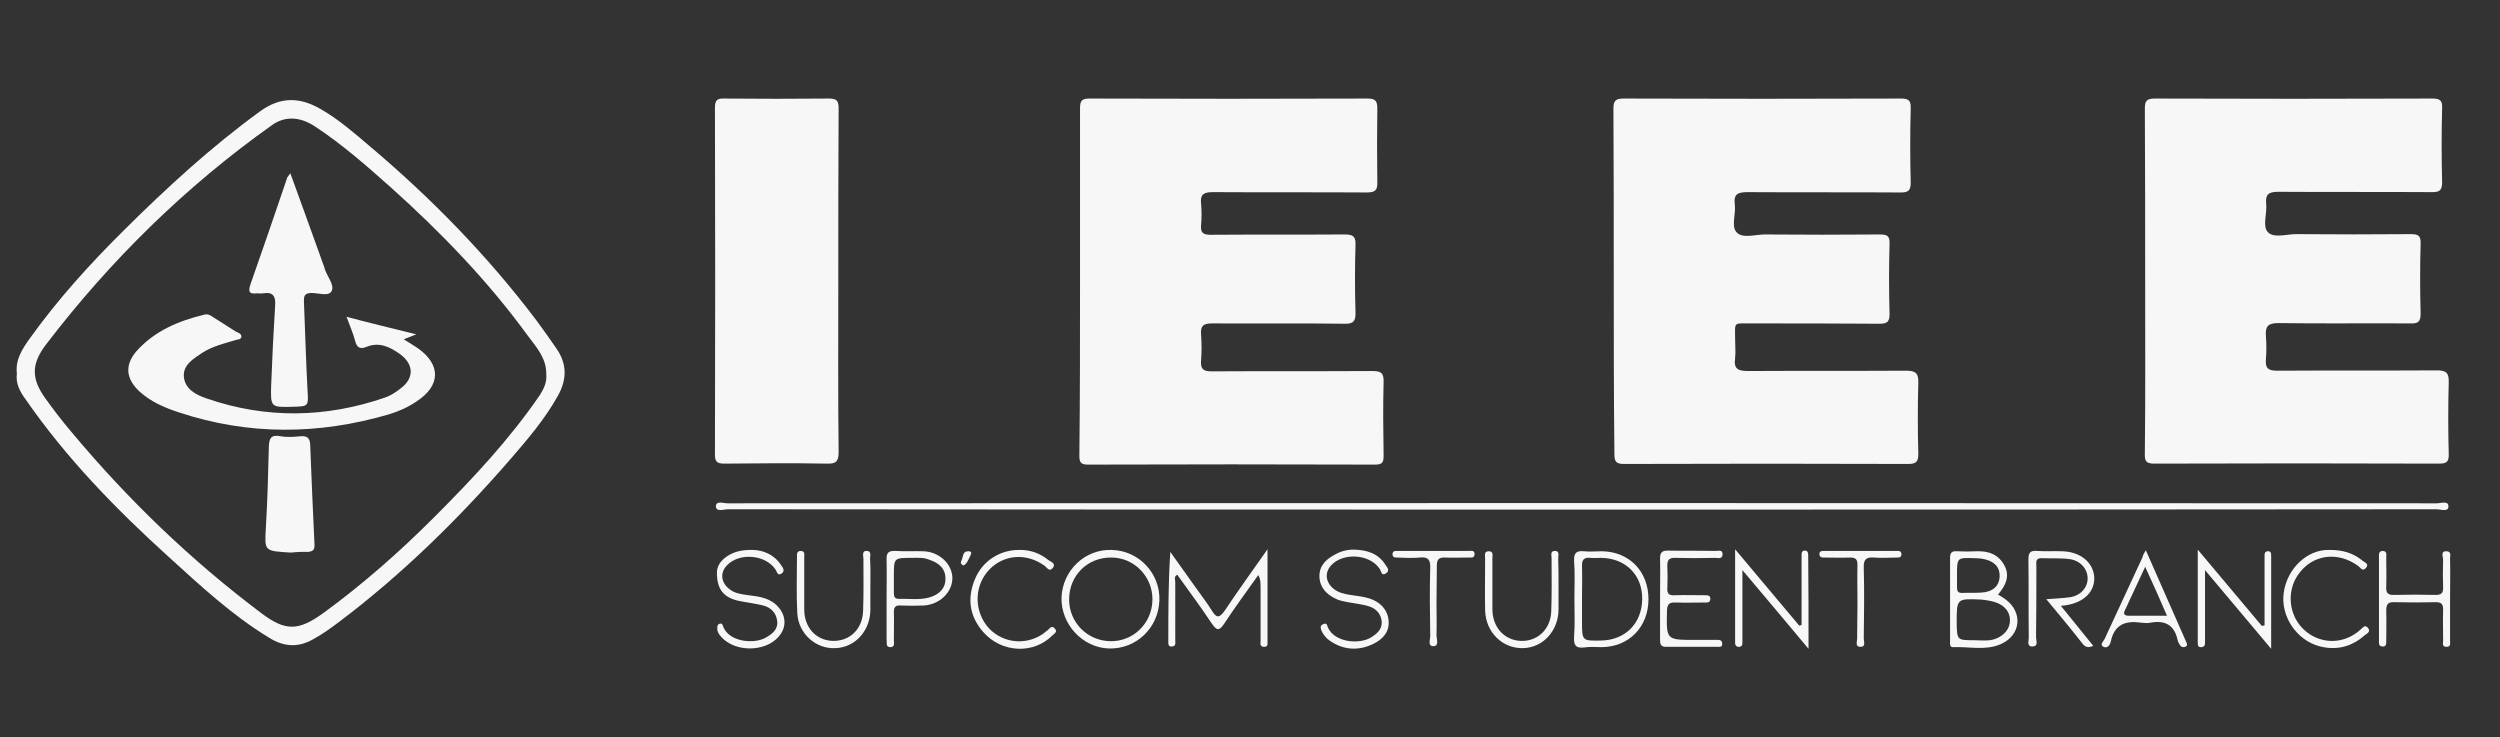<?xml version="1.0" encoding="utf-8"?>
<!-- Generator: Adobe Illustrator 25.2.0, SVG Export Plug-In . SVG Version: 6.00 Build 0)  -->
<svg version="1.1" id="Layer_1" xmlns="http://www.w3.org/2000/svg" xmlns:xlink="http://www.w3.org/1999/xlink" x="0px" y="0px"
	 viewBox="0 0 756 223" style="enable-background:new 0 0 756 223;" xml:space="preserve">
<rect x="0" y="0" width="756" height="223" fill="#333333" stroke="none"/>
<style type="text/css">
	.st0{fill:#F7F7F7;}
</style>
<g>
	<g>
		<path class="st0" d="M326.6,84.8c0-17.3,0-34.7,0-52c0-2.3,0.5-3,2.9-3c28,0.1,56.1,0.1,84.1,0c2.5,0,2.9,0.9,2.9,3.1
			c-0.1,7.3-0.1,14.7,0,22.1c0.1,2.5-0.6,3.2-3.2,3.2c-15.5-0.1-31.1,0-46.6-0.1c-2.8,0-3.8,0.8-3.5,3.5c0.2,2.2,0.2,4.4,0,6.6
			c-0.2,2.3,0.8,2.8,2.9,2.8c13.5-0.1,27.1,0,40.6-0.1c2.7,0,3.3,0.8,3.2,3.3c-0.2,6.7-0.2,13.4,0,20.2c0.1,2.7-0.6,3.6-3.4,3.5
			c-13.3-0.2-26.7,0-40-0.1c-2.7,0-3.5,0.8-3.3,3.4c0.2,2.6,0.2,5.3,0,7.9c-0.2,2.6,0.8,3.2,3.2,3.2c16.2-0.1,32.4,0,48.5-0.1
			c2.7,0,3.6,0.5,3.5,3.4c-0.2,7.3-0.1,14.7,0,22.1c0,1.9-0.2,2.8-2.5,2.8c-29-0.1-58-0.1-87,0c-2.3,0-2.5-1-2.5-2.8
			C326.6,119.9,326.6,102.3,326.6,84.8z"/>
		<path class="st0" d="M488,84.9c0-17.3,0-34.7-0.1-52c0-2.5,0.7-3.1,3.1-3.1c27.9,0.1,55.9,0.1,83.8,0c2.3,0,3.1,0.5,3,3
			c-0.2,7.5-0.2,14.9,0,22.4c0,2.4-0.7,3-3,3c-15.4-0.1-30.9,0-46.3-0.1c-2.9,0-4.3,0.5-3.9,3.7c0.4,2.9-1.2,6.7,0.6,8.5
			c1.8,1.9,5.6,0.6,8.5,0.6c11.5,0.1,23.1,0.1,34.7,0c2.3,0,3.1,0.4,3,2.9c-0.2,7-0.2,14.1,0,21.1c0,2.3-0.6,3-3,3
			c-13-0.1-26-0.1-39.1-0.1c-5.3,0-4.6-0.5-4.6,4.8c0,1.9,0.2,3.8,0,5.7c-0.5,3.4,1,3.9,4.1,3.9c15.9-0.1,31.7,0,47.6-0.1
			c2.8,0,3.8,0.7,3.7,3.6c-0.2,7.1-0.2,14.3,0,21.4c0,2.3-0.4,3.2-3,3.2c-28.7-0.1-57.3-0.1-86,0c-2.4,0-2.9-0.7-2.9-3
			C488,119.8,488,102.4,488,84.9z"/>
		<path class="st0" d="M648.7,84.9c0-17.3,0-34.7-0.1-52c0-2.5,0.6-3.1,3.1-3.1c27.9,0.1,55.9,0.1,83.8,0c2.3,0,3.1,0.5,3,2.9
			c-0.2,7.5-0.2,14.9,0,22.4c0,2.4-0.7,3-3,3c-15.5-0.1-31.1,0-46.6-0.1c-3,0-3.9,0.9-3.6,3.7c0.3,2.9-1.2,6.7,0.5,8.5
			c1.8,1.9,5.6,0.6,8.5,0.6c11.5,0.1,23.1,0.1,34.7,0c2.2,0,3.1,0.4,3,2.9c-0.2,7-0.2,14.1,0,21.1c0,2.3-0.6,3.1-3,3
			c-13.3-0.1-26.7,0.1-40-0.1c-3.1,0-4,0.9-3.8,3.9c0.2,2.4,0.2,4.8,0,7.2c-0.2,2.7,0.9,3.3,3.4,3.3c16.1-0.1,32.1,0,48.2-0.1
			c2.8,0,3.8,0.6,3.7,3.6c-0.2,7.2-0.2,14.5,0,21.7c0.1,2.5-0.8,2.9-3,2.9c-28.7-0.1-57.3-0.1-86,0c-2.4,0-3-0.7-2.9-3
			C648.8,119.8,648.7,102.4,648.7,84.9z"/>
		<path class="st0" d="M253.5,85.1c0,17.2-0.1,34.4,0.1,51.6c0,3-0.9,3.6-3.7,3.5c-10.3-0.2-20.6-0.1-30.9,0c-2.2,0-2.8-0.6-2.8-2.8
			c0.1-35,0.1-69.9,0-104.9c0-2.3,0.8-2.8,2.9-2.7c10.5,0.1,21,0.1,31.5,0c2.4,0,3,0.6,3,3C253.5,50.2,253.5,67.6,253.5,85.1z"/>
		<path class="st0" d="M5.1,113c-0.5-4.2,1.6-7.4,3.8-10.5c8.5-11.9,18.3-22.7,28.7-33c12.9-12.8,26.3-25.1,41-35.8
			c6.3-4.6,12.2-4.3,18.4-0.7c5.4,3.1,10.1,7.2,14.8,11.2c18.6,15.7,35.5,33,50.2,52.4c2.1,2.8,4.2,5.8,6.2,8.7
			c3.3,4.7,3.3,9.4,0.5,14.4c-3.9,7-9.1,13.1-14.3,19.1c-15.7,18.1-32.8,34.9-51.9,49.3c-2.4,1.8-4.9,3.6-7.6,5.1
			c-4.6,2.7-9,2.5-13.6-0.4c-11.2-6.8-20.7-15.7-30.3-24.4c-16-14.5-31-29.9-43.3-47.7C6,118.4,4.7,115.9,5.1,113z M165.2,113.3
			c0.1-5-3-8.3-5.6-11.8c-12.1-16.6-26.3-31.3-41.6-45c-7.3-6.5-14.6-12.9-22.8-18.3c-4.6-3-9.1-3.1-12.9-0.4
			c-26.2,18.6-48.9,40.9-68.4,66.4c-4.4,5.8-4.5,10.2-0.3,16.1c2.5,3.5,5.1,6.9,7.9,10.2C38.6,151,57.7,169.4,79,185.4
			c7.4,5.6,11.3,5.4,18.9-0.1c11.9-8.7,22.9-18.4,33.3-28.8c11.6-11.6,22.8-23.5,32.1-37.1C164.5,117.5,165.4,115.5,165.2,113.3z"/>
		<path class="st0" d="M478.3,154.1c-86.1,0-172.1,0-258.1-0.1c-1.3,0-3.6,0.9-3.7-0.8c-0.1-1.9,2.3-1,3.5-1
			c172.3-0.1,344.6-0.1,516.9,0c1.2,0,3.6-0.9,3.5,1c0,1.7-2.4,0.8-3.7,0.8C650.6,154.1,564.4,154.1,478.3,154.1z"/>
		<path class="st0" d="M380.5,173.9c-3.6,5.1-7.1,9.8-10.3,14.7c-1.6,2.4-2.3,2-3.8-0.1c-3.3-5-6.9-9.8-10.4-14.7
			c-1.1,0.6-0.6,1.5-0.6,2.2c0,5.9,0,11.8,0,17.6c0,0.8,0.3,1.8-1,1.9c-1.1,0.1-1.1-0.7-1.1-1.5c0-9,0-18,0.6-27.1
			c2.4,3.4,4.8,6.7,7.2,10.1c1.8,2.6,3.8,5.1,5.4,7.7c1.5,2.5,2.4,2,3.9-0.1c4-6,8.2-11.8,12.9-18.5c0,9.9,0,18.9,0,27.9
			c0,0.7,0.2,1.6-1,1.6c-1.4,0-1.1-1-1.1-1.8c0-5.4,0-10.7,0-16.1C381.1,176.7,381.4,175.5,380.5,173.9z"/>
		<path class="st0" d="M604.2,179.8c0.9,0.6,1.6,0.9,2.2,1.4c5.4,3.9,4.8,10.9-1.4,13.6c-4.6,2-9.5,0.7-14.3,0.9
			c-1.2,0.1-1-1.1-1-1.9c0-8.4,0-16.8,0-25.2c0-1.6,0.7-2,2.1-1.9c2,0.1,4,0.1,6,0c3.7-0.1,6.6,1,8.4,4.4
			C607.8,174.2,606.6,177,604.2,179.8z M597,193.6c1.6,0,3.2,0.2,4.7,0c3.6-0.5,6.2-3.1,6.1-6.1c0-2.9-2.2-5.1-6-5.8
			c-0.9-0.2-1.9-0.3-2.8-0.4c-7.3-0.3-7.3-0.3-7.3,7C591.8,193.6,591.8,193.6,597,193.6z M591.8,173.9c0,1.2,0,2.5,0,3.8
			c0,1,0.3,1.6,1.4,1.6c2.3-0.1,4.6,0.1,6.9-0.2c2.6-0.4,4.5-1.9,4.6-4.8c0.1-2.8-1.6-4.4-4.2-5.1c-1.1-0.3-2.3-0.4-3.4-0.4
			C591.8,168.6,591.8,168.6,591.8,173.9z"/>
		<path class="st0" d="M546.9,196.2c-6.9-8.2-13.1-15.7-20-23.8c0,7.2,0,13.4,0,19.6c0,0.8,0,1.7,0,2.5c0,0.7-0.4,1.2-1.2,1.1
			c-0.6,0-0.9-0.4-1-1c0-0.1,0-0.2,0-0.3c0-9.1,0-18.1,0-28.2c6.9,8.2,13.2,15.7,19.4,23.1c0.2-0.1,0.5-0.1,0.7-0.2
			c0-2.8,0-5.5,0-8.3c0-4.2,0-8.4,0-12.6c0-0.7-0.1-1.6,1-1.6c0.8,0,1,0.6,1,1.3C546.9,177.1,546.9,186.1,546.9,196.2z"/>
		<path class="st0" d="M684.8,189.1c0-6.1,0-12.3,0-18.5c0-0.8,0-1.7,0-2.5c0-0.6,0-1.3,0.9-1.4c1.1-0.1,1.1,0.7,1.1,1.5
			c0,2.8,0,5.7,0,8.5c0,6.1,0,12.3,0,19.5c-6.9-8.2-13.1-15.6-20-23.8c0,6.3,0,11.6,0,17c0,1.6,0,3.1,0,4.7c0,0.8,0,1.5-1.1,1.6
			s-1.1-0.7-1.1-1.5c0-2.7,0-5.4,0-8.2c0-6.3,0-12.5,0-19.8c6.9,8.2,13.2,15.7,19.4,23.1C684.3,189.2,684.6,189.1,684.8,189.1z"/>
		<path class="st0" d="M618.8,181.2c2.8-0.2,5-0.3,7.2-0.6c3.2-0.5,5.3-2.9,5.3-5.7c0-2.8-2.1-5.3-5.3-5.8c-2.9-0.4-5.8-0.2-8.8-0.3
			c-1.8,0-1.4,1.5-1.4,2.5c0,7.1,0,14.3-0.1,21.4c0,1,0.8,2.7-1,2.8c-1.9,0.1-1.2-1.7-1.2-2.6c-0.1-7.9,0-15.7-0.1-23.6
			c0-1.9,0.3-2.9,2.6-2.7c2.5,0.2,5,0,7.5,0.1c5.5,0.1,9.5,3.3,9.8,7.8c0.2,4.4-3,7.6-8.4,8.5c-0.4,0.1-0.8,0.1-1.7,0.2
			c3.4,4.1,6.5,8.1,9.8,12.1c-1.5,0.7-2.4,0.4-3.2-0.6C626.3,190.2,622.7,185.9,618.8,181.2z"/>
		<path class="st0" d="M350.6,181.6c-0.3,8.3-7,14.7-15.2,14.5c-8-0.2-14.6-7.3-14.4-15.4c0.3-8.2,7.1-14.7,15.2-14.4
			C344.4,166.5,350.9,173.4,350.6,181.6z M335.8,193.9c7,0.1,12.6-5.5,12.7-12.5c0.1-7-5.5-12.8-12.4-12.8
			c-7.2-0.1-12.8,5.4-12.8,12.7C323.3,188.2,328.8,193.8,335.8,193.9z"/>
		<path class="st0" d="M476.1,180.9c0-3.8,0.2-7.6-0.1-11.3c-0.1-2.5,0.8-3.1,3-2.9c1.8,0.2,3.6,0,5.4,0c8.3,0.1,14.1,6.1,14.1,14.5
			c0,8.4-5.9,14.4-14.1,14.5c-1.8,0-3.6-0.2-5.4,0.1c-2.7,0.3-3.1-0.9-3-3.2C476.3,188.6,476.1,184.7,476.1,180.9z M478.4,181
			c0,2.3,0,4.6,0,6.9c0,5.9,0,5.9,5.7,5.8c7.4-0.1,12.4-5.2,12.5-12.5c0.1-7.3-5-12.4-12.4-12.5c-1,0-2.1,0.1-3.1,0
			c-2-0.2-2.8,0.4-2.7,2.6C478.5,174.5,478.4,177.7,478.4,181z"/>
		<path class="st0" d="M502,180.9c0-4,0.1-8,0-12c0-1.7,0.5-2.4,2.3-2.4c4.8,0.1,9.6,0,14.5,0.1c0.8,0,2.2-0.5,2.1,1.1
			c-0.1,1.5-1.4,1-2.2,1c-4,0.1-8,0.1-12,0c-2-0.1-2.6,0.7-2.5,2.6c0.1,2.2,0.1,4.4,0,6.6c-0.1,1.7,0.6,2.2,2.2,2.1
			c3-0.1,6.1,0,9.1,0c0.9,0,1.8,0,1.7,1.2c-0.1,1.1-0.9,1-1.7,1c-2.9,0-5.9,0.1-8.8,0c-1.8-0.1-2.5,0.4-2.6,2.4
			c-0.2,9-0.3,8.9,8.6,8.9c2.1,0,4.2,0,6.3,0c0.8,0,1.8-0.1,1.8,1.2c0,1.1-0.9,0.9-1.6,0.9c-5.1,0-10.3,0-15.4,0
			c-1.7,0-1.8-0.9-1.8-2.2C502,189.3,502,185.1,502,180.9z"/>
		<path class="st0" d="M409.4,166.2c3.9,0.1,7.3,1.1,9.5,4.5c0.5,0.8,1.6,1.8,0.2,2.7c-1.4,0.9-1.4-0.7-1.9-1.4
			c-3-4.5-11.1-5-14.7-1c-1.9,2.1-1.7,4.9,0.6,6.9c1.5,1.3,3.3,1.7,5.2,2c2,0.3,4,0.5,5.9,1.1c3,1,5.3,3.1,5.7,6.5
			c0.4,3.5-1.7,5.8-4.6,7.2c-4.5,2.2-9,1.9-13.1-0.9c-1.2-0.8-2.2-2-2.7-3.4c-0.3-0.9-0.1-1.4,0.8-1.7c0.9-0.4,1,0.3,1.2,0.9
			c1.9,4.7,9.6,5.4,13.2,3.1c1.9-1.2,3.4-2.6,3.1-5c-0.3-2.3-1.9-3.8-4-4.4c-2-0.6-4.1-0.8-6.2-1.2c-1.2-0.3-2.5-0.4-3.6-1
			c-2.8-1.3-4.9-3.4-5-6.7c-0.1-3.2,1.9-5.2,4.5-6.6C405.4,166.7,407.3,166.2,409.4,166.2z"/>
		<path class="st0" d="M740.9,181.2c0,4.2,0,8.4,0,12.6c0,0.8,0.3,1.8-1.1,1.8c-1.4,0-1-1.1-1-1.9c0-3.1-0.1-6.3,0-9.4
			c0-1.6-0.5-2.2-2.2-2.2c-4.2,0.1-8.4,0.1-12.6,0c-2.1-0.1-2.4,0.9-2.4,2.6c0.1,3,0,6.1,0,9.1c0,0.8,0.1,1.8-1.2,1.7
			c-1.1-0.1-1-0.9-1-1.6c0-8.5,0-17,0-25.5c0-0.8-0.1-1.8,1.2-1.8c1.3,0.1,1,1.1,1,1.9c0,2.9,0.1,5.9,0,8.8
			c-0.1,1.8,0.3,2.7,2.4,2.6c4.2-0.1,8.4-0.1,12.6,0c1.6,0,2.2-0.5,2.2-2.1c-0.1-2.8-0.1-5.7,0-8.5c0-0.9-0.9-2.7,1.1-2.6
			c1.6,0.1,0.9,1.6,1,2.5C741,173.2,740.9,177.2,740.9,181.2z"/>
		<path class="st0" d="M227.8,166.3c2.8,0.1,6.2,1.2,8.4,4.6c0.5,0.7,1.3,1.7,0.2,2.5c-1.3,0.9-1.4-0.5-1.9-1.2
			c-3-4.5-11-5.2-14.7-1.2c-2.1,2.2-1.8,5.1,0.7,7.1c1.7,1.4,3.8,1.6,5.9,1.9c3.2,0.4,6.5,0.8,8.9,3.5c2.5,2.8,2.6,6.3,0.1,9.1
			c-4.2,4.7-13.2,4.6-17.3,0c-0.6-0.7-1.2-1.4-1.2-2.5c0-0.7,0-1.3,0.8-1.5c0.7-0.2,0.8,0.4,1,0.9c1.7,4.6,9.3,5.4,12.9,3.3
			c2-1.1,3.8-2.6,3.4-5.1c-0.3-2.4-1.9-4-4.2-4.6c-2.4-0.6-5-0.9-7.4-1.4c-4.6-1-6.5-3.5-6.6-8.1c-0.1-2.1,0.8-3.6,2.4-4.9
			C221.4,167,223.9,166.2,227.8,166.3z"/>
		<path class="st0" d="M648.9,166.4c4.2,9.5,8.2,18.6,12.2,27.7c0.2,0.4,0.5,1.1-0.1,1.4c-0.5,0.3-1.2,0.3-1.7-0.3
			c-0.3-0.5-0.7-1.1-0.8-1.7c-1-4.6-3.9-6-8.2-5.2c-0.9,0.2-1.9,0.1-2.8,0c-4.7-0.7-8.1,0.5-9.2,5.7c-0.2,1-1,2.2-2.2,1.6
			c-1.3-0.6,0-1.7,0.3-2.3c3.8-8.3,7.7-16.5,11.5-24.8C648,167.9,648.3,167.4,648.9,166.4z M655.3,186.2c-2.2-5.1-4.2-9.6-6.6-14.8
			c-2.3,4.9-4.2,9-6.1,13.1c-0.6,1.2-0.2,1.7,1.2,1.7C647.4,186.2,651,186.2,655.3,186.2z"/>
		<path class="st0" d="M263.2,177.3c0,2.4,0,4.8,0,7.2c-0.1,6.3-4.6,11.3-10.6,11.5c-5.9,0.3-11.2-4.4-11.5-10.6
			c-0.3-5.7-0.1-11.3-0.1-17c0-0.8-0.1-1.8,1.2-1.8c1.3,0.1,1,1.1,1,1.9c0,5.2,0,10.5,0,15.8c0,5.4,3.5,9.3,8.5,9.5
			c5.1,0.2,9.1-3.4,9.3-9c0.2-5.2,0.1-10.5,0.1-15.8c0-0.9-0.6-2.5,1.1-2.4c1.4,0.1,0.9,1.5,0.9,2.3
			C263.3,171.8,263.2,174.5,263.2,177.3z"/>
		<path class="st0" d="M471.3,177.2c0,2.4,0,4.8,0,7.2c-0.1,6.5-4.8,11.5-10.8,11.6c-6.2,0.1-11.2-4.8-11.4-11.4
			c-0.1-5.2,0-10.5,0-15.8c0-0.8-0.4-2.1,1.1-2.1c1.5,0,1.1,1.3,1.1,2.1c0,5.1,0,10.3,0,15.4c0,5.4,3.5,9.3,8.4,9.6
			c5.1,0.3,9.2-3.4,9.4-8.9c0.2-5.4,0.1-10.7,0.1-16.1c0-0.8-0.5-2.2,1-2.2c1.5,0,1,1.4,1,2.2C471.3,171.7,471.3,174.4,471.3,177.2z
			"/>
		<path class="st0" d="M308.1,166.3c3.4-0.1,6.4,1,9,3.1c0.7,0.5,2.3,1,1.3,2.3c-1.1,1.4-1.8-0.1-2.5-0.6c-5.4-3.9-12.1-3.5-16.6,1
			c-4.5,4.6-4.9,11.8-1,17c4.1,5.3,11.7,6.4,17.2,2.5c0.5-0.4,1-0.8,1.5-1.2c0.6-0.6,1.2-1.3,2-0.3c0.9,1-0.2,1.5-0.7,2
			c-5.7,5.8-15.4,5.4-21-1c-4.1-4.7-4.9-10.1-2.5-15.9C297,169.7,302.3,166.3,308.1,166.3z"/>
		<path class="st0" d="M704,166.3c4.7-0.1,7.8,1.1,10.5,3.3c0.6,0.5,2,0.9,1,2.1c-1,1.2-1.6,0.1-2.3-0.5c-6.4-4.7-14.2-3.5-18.4,2.8
			c-3.4,5.1-2.6,12.2,1.9,16.4c4.6,4.3,11.4,4.6,16.4,0.6c0.2-0.2,0.5-0.4,0.7-0.6c0.7-0.5,1.3-1.7,2.3-0.5c0.9,1.2-0.4,1.7-1,2.2
			c-4,3.5-8.6,4.7-13.8,3.3c-6.9-1.9-11.7-9.1-10.7-16.2C691.7,171.7,697.8,166.3,704,166.3z"/>
		<path class="st0" d="M268.1,180.8c0-3.9,0.1-7.8,0-11.6c-0.1-2.1,0.7-2.7,2.7-2.6c2.8,0.2,5.7,0,8.5,0.1c4.7,0.2,8.5,3.7,8.7,7.9
			c0.1,4.3-3.6,8.1-8.5,8.5c-2.4,0.1-4.8,0.1-7.2,0c-1.5-0.1-2,0.5-2,2c0.1,2.8,0,5.7,0,8.5c0,0.8,0.4,2.1-1.1,2.1
			c-1.5-0.1-0.9-1.3-1.1-2.2c0-0.1,0-0.2,0-0.3C268.1,189,268.1,184.9,268.1,180.8z M275.7,168.7c-5.4,0-5.4,0-5.4,5.5
			c0,1.7,0,3.4,0,5c0,1,0.1,1.9,1.5,1.9c3-0.1,6.1,0.4,9.1-0.4c2.9-0.8,5-2.6,5-5.6c0.1-3.1-2-4.9-4.8-5.8
			C279.3,168.5,277.5,168.7,275.7,168.7z"/>
		<path class="st0" d="M561.7,182.4c0-3.9-0.1-7.8,0-11.6c0-1.6-0.5-2.2-2.2-2.2c-2.6,0.1-5.2,0-7.9,0c-0.6,0-1.3,0-1.4-0.9
			c-0.1-1.1,0.7-1.1,1.5-1.1c7.2,0,14.5,0,21.7,0c0.7,0,1.6-0.1,1.6,1c0,1.1-0.9,1-1.6,1c-2.2,0-4.4,0.2-6.6,0
			c-2.4-0.2-3.3,0.5-3.2,3.1c0.2,7.1,0.1,14.2,0,21.4c0,0.9,0.7,2.5-1,2.5c-1.7,0-1-1.6-1-2.4C561.6,189.6,561.7,186,561.7,182.4z"
			/>
		<path class="st0" d="M434.4,182.5c0,3.1,0.1,6.3,0,9.4c-0.1,1.2,1,3.5-1,3.5c-1.8,0-0.8-2.2-0.9-3.4c-0.1-6.7-0.2-13.4,0-20.1
			c0.1-2.5-0.5-3.6-3.2-3.3c-2.2,0.2-4.4,0.1-6.6,0c-0.7,0-1.6,0.1-1.6-1c0-1.1,0.9-1,1.6-1c7.1,0,14.2,0,21.4,0
			c0.8,0,1.9-0.3,1.8,1.1c-0.1,1.1-1,0.9-1.7,0.9c-2.4,0-4.8,0.1-7.2,0c-2-0.1-2.5,0.7-2.5,2.5C434.5,174.9,434.4,178.7,434.4,182.5
			z"/>
		<path class="st0" d="M291.4,171c-1.1-0.4-0.9-1.1-0.6-1.6c0.5-1,0.2-2.7,2-2.7c0.9,0,1.1,0.4,0.7,1.2
			C292.9,169,292.6,170.3,291.4,171z"/>
		<path class="st0" d="M125.9,101.1c-1.6,0.6-2.5,1-3.8,1.5c1.7,1.1,3.1,1.9,4.4,2.8c6.9,5,6.7,11.2-0.4,15.9
			c-2.6,1.8-5.5,3.1-8.5,4c-21.2,6.2-42.4,6.4-63.5-0.6c-4.3-1.4-8.5-3.2-11.9-6.3c-4-3.7-4.6-7.8-1.1-12C46.6,100.1,54,97,62,95.1
			c1.1-0.2,1.8,0.4,2.6,0.9c2.2,1.4,4.4,2.8,6.6,4.2c0.7,0.4,1.8,0.6,1.8,1.6c-0.1,1-1.3,0.8-2,1.1c-3.3,1-6.7,1.8-9.7,3.7
			c-2.7,1.8-6,3.7-5.7,7.3c0.3,3.7,3.6,5.5,6.9,6.6c18,6.2,36,5.9,54-0.3c1.7-0.6,3.2-1.6,4.6-2.7c4.2-3.1,4.1-7.3-0.1-10.4
			c-3.1-2.2-6.3-3.8-10.2-2.2c-1.9,0.8-2.9,0.2-3.4-1.8c-0.6-2.3-1.6-4.5-2.6-7.3C111.9,97.7,118.6,99.3,125.9,101.1z"/>
		<path class="st0" d="M87.8,52.4c3.4,9.4,6.7,18.4,9.9,27.4c0.2,0.5,0.4,1,0.5,1.5c0.7,2.3,3,4.8,2.1,6.7c-0.9,1.8-4.2,0.5-6.4,0.6
			c-1.8,0.1-2,1-2,2.4c0.4,9,0.6,18,1.1,27.1c0.3,4.7,0.3,4.8-4.3,4.9c-6.8,0.2-6.9,0.2-6.7-6.4c0.3-8.1,0.7-16.2,1.2-24.2
			c0.2-2.8-0.6-4.2-3.6-3.7c-0.6,0.1-1.3,0-1.9,0c-2,0.2-2.8-0.1-2-2.6c3.8-10.8,7.5-21.6,11.2-32.5C87.1,53.3,87.3,53.1,87.8,52.4z
			"/>
		<path class="st0" d="M87.9,167.1c-8.1-0.5-7.9-0.4-7.5-7.6c0.5-8.2,0.7-16.4,0.9-24.5c0.1-2.5,0.7-3.6,3.5-3.1
			c2,0.4,4.2,0.2,6.3,0c1.9-0.1,2.6,0.7,2.7,2.5c0.4,10.1,0.8,20.1,1.3,30.2c0.1,1.7-0.5,2.2-2.1,2.3C90.9,166.8,89,167,87.9,167.1z
			"/>
	</g>
</g>
</svg>
